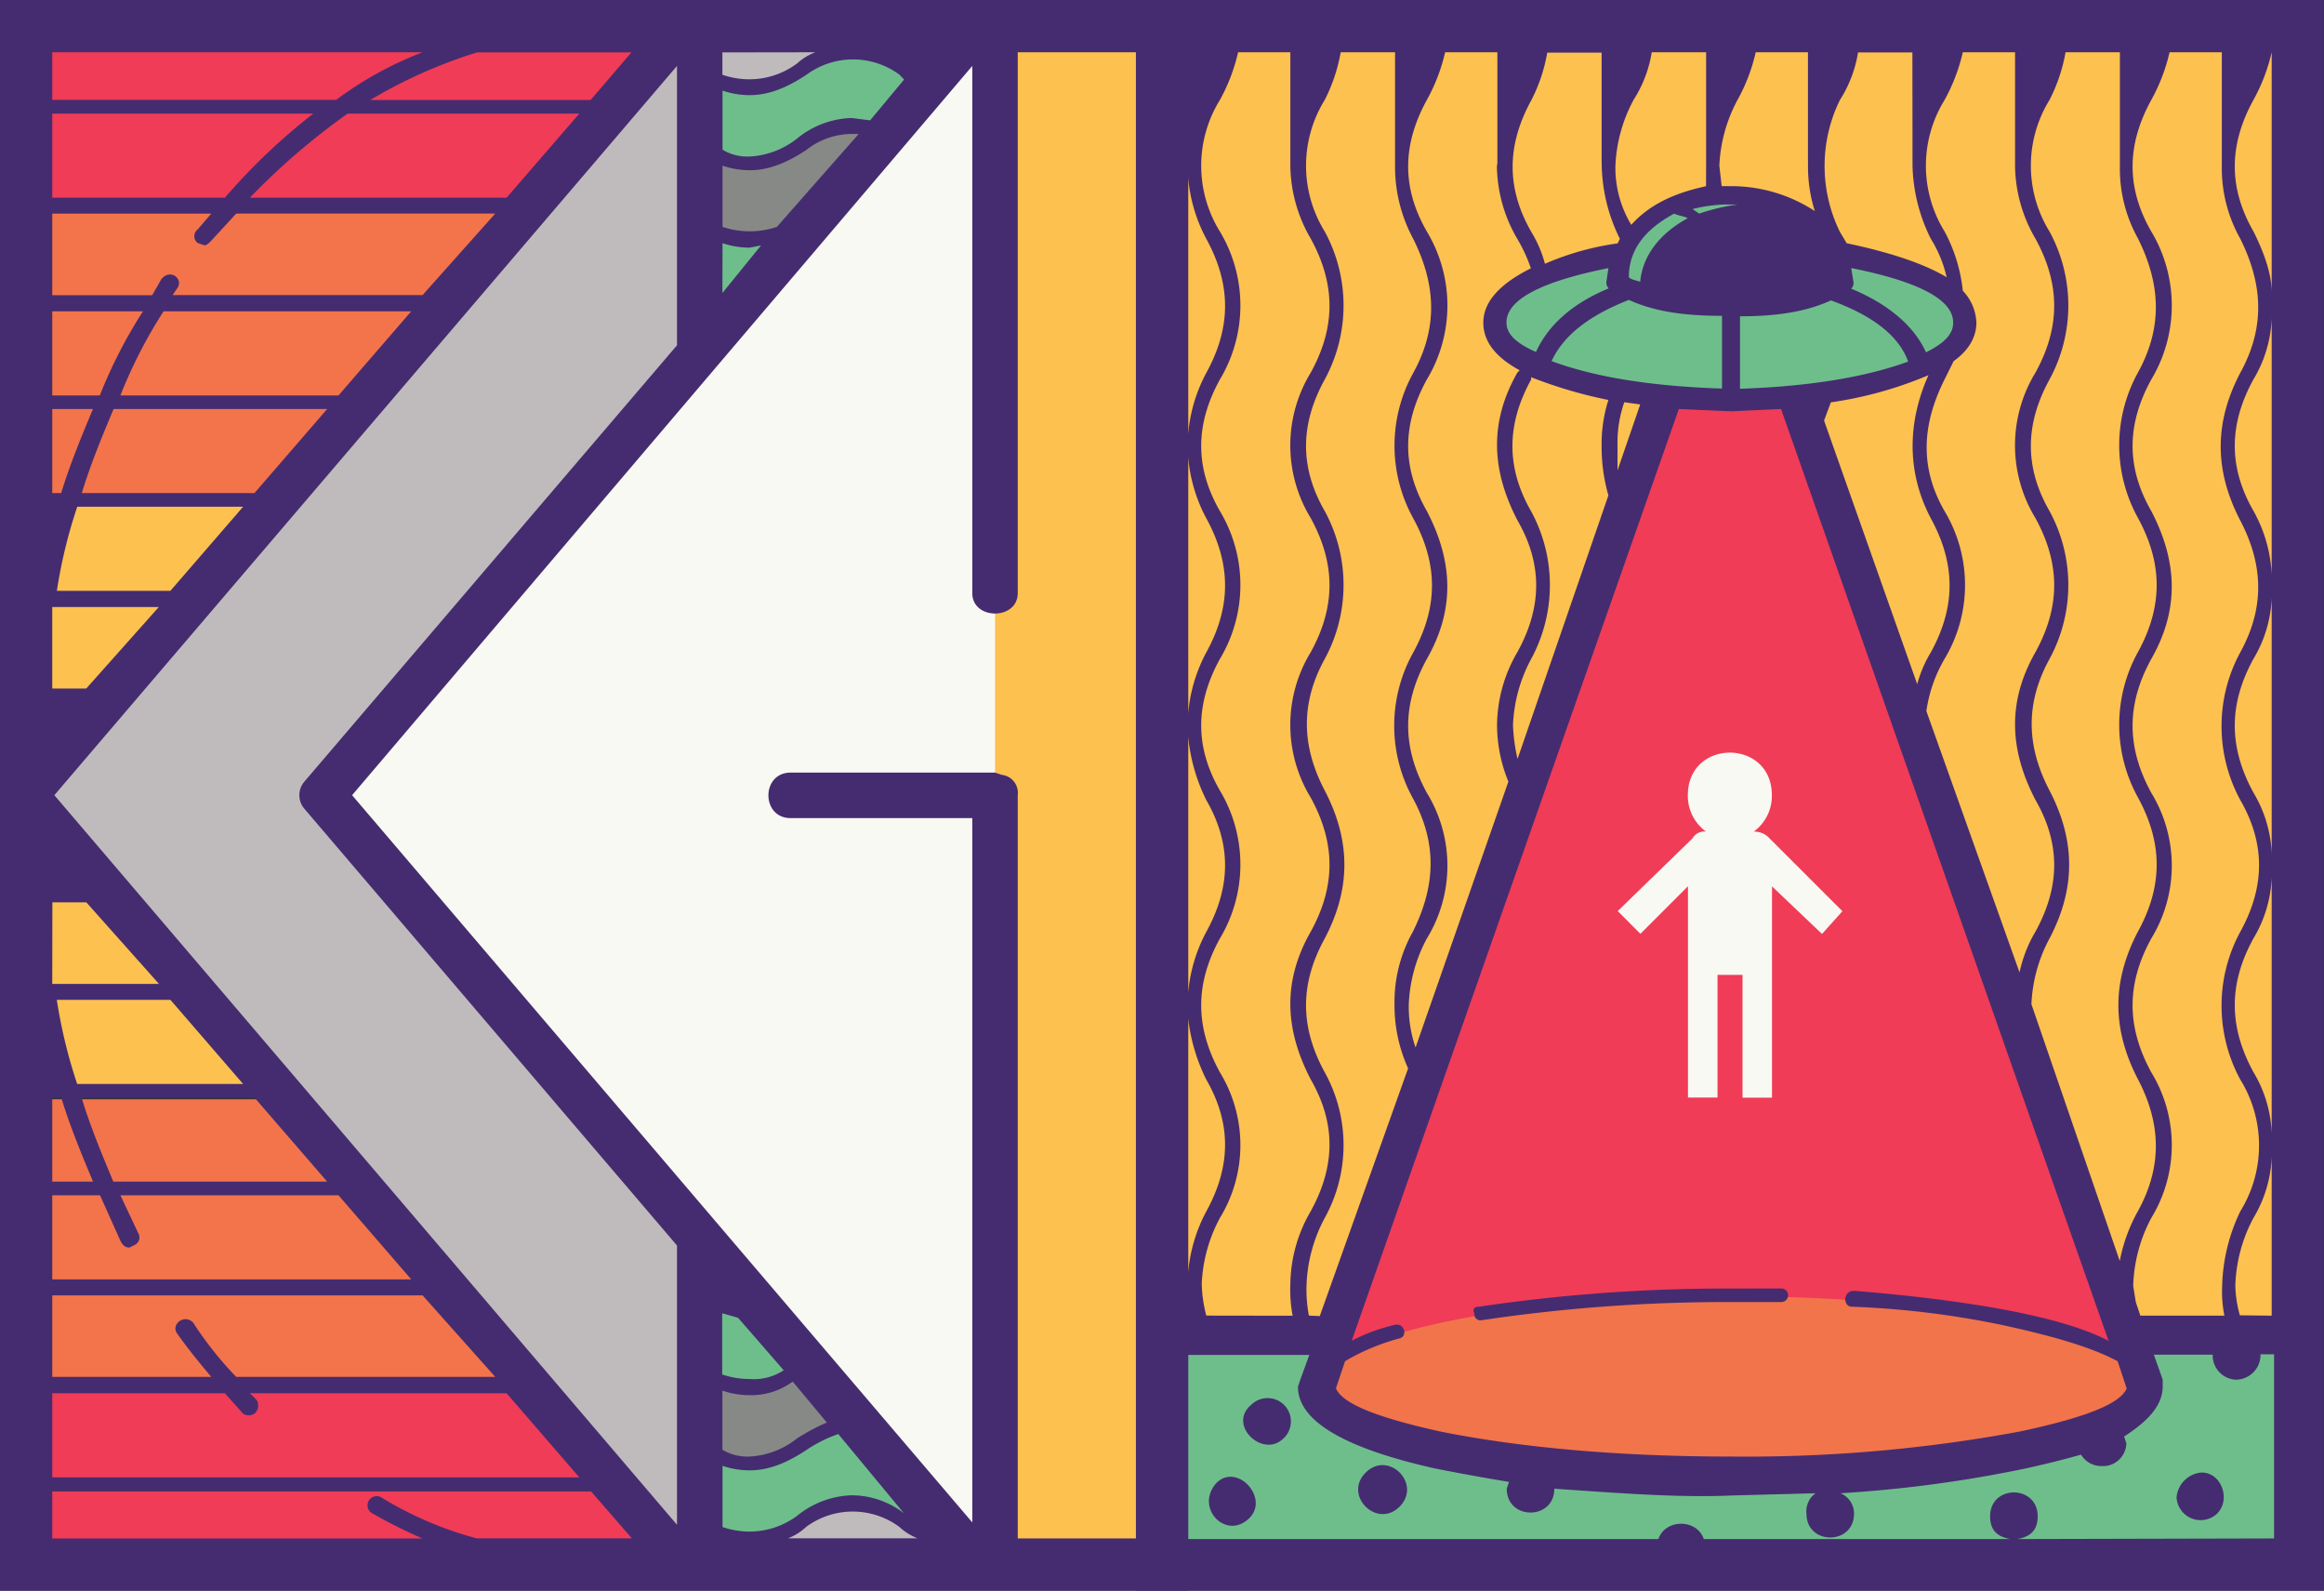 <svg xmlns="http://www.w3.org/2000/svg" viewBox="0 0 342.04 234.05"><rect x="0" y="0" width="342.04" height="234.05" fill="#333333" stroke="none"/><defs><style>.bb4612b3-8ffe-4136-aa9f-8d587e4e52f1{fill:#fdc14f;}.f4afde7e-5cce-4577-9962-e19d345869fd{fill:#6ebe8b;}.f251e92f-a260-4163-aeb5-850aca54d28b{fill:#f03c57;}.a1cf5365-ade6-497e-af72-5e4d3e865450{fill:#f2744b;}.a9a4d32f-187e-48d5-8027-0785a7064398{fill:#452c70;}.f86a4632-09f8-4ecf-b278-88ebb2f99768{fill:#f8f9f3;}.b55cb9af-0014-4d89-812b-dca2001a97d9{fill:#f3744b;}.bf653e2e-7b00-4a3c-aab1-8ea4b393fefd{fill:#bfbbbc;}.aea8de4b-7380-4053-9c84-e89b9dbfa98c{fill:#878986;}</style></defs><title>Asset 8</title><g id="bb70f168-0e7a-4cb6-8169-7da00c7161b5" data-name="Layer 2"><g id="a2c540bd-8909-4683-b492-b89a354c35cb" data-name="Layer 3"><rect class="bb4612b3-8ffe-4136-aa9f-8d587e4e52f1" x="171.71" y="3.38" width="167.09" height="193.3"/><path class="f4afde7e-5cce-4577-9962-e19d345869fd" d="M267.66,36.65a3.05,3.05,0,0,0,0-.52c0-4-6.08-7.19-13.59-7.19s-13.59,3.22-13.59,7.19a3.68,3.68,0,0,0,.06.66c-12.2,1.77-20.72,5.76-20.72,10.4,0,6.28,15.56,11.37,34.76,11.37s34.77-5.09,34.77-11.37C289.4,42.42,280.41,38.34,267.66,36.65Z"/><rect class="f4afde7e-5cce-4577-9962-e19d345869fd" x="171.71" y="197.08" width="168.65" height="31.7"/><path class="f251e92f-a260-4163-aeb5-850aca54d28b" d="M195.39,199.23,245.08,58.56l19.76.58,49.5,139.31a147.8,147.8,0,0,1-71,12.72A145.75,145.75,0,0,1,195.39,199.23Z"/><ellipse class="a1cf5365-ade6-497e-af72-5e4d3e865450" cx="255.02" cy="204" rx="60.7" ry="13.27"/><path class="a9a4d32f-187e-48d5-8027-0785a7064398" d="M167.18,234.05V0H342V234.05Zm7.69-170.19a23.22,23.22,0,0,1,2.67-9c3.68-6.68,3.68-13,0-19.72a23.22,23.22,0,0,1-2.67-9Zm0,41.13a23.22,23.22,0,0,1,2.67-9c3.68-6.69,3.68-13,0-19.73a23.22,23.22,0,0,1-2.67-9Zm0,41.12a23.22,23.22,0,0,1,2.67-9c3.68-6.68,3.68-13,0-19.39a26.51,26.51,0,0,1-2.67-9.36Zm0,41.13a23.22,23.22,0,0,1,2.67-9c3.68-6.69,3.68-13,0-19.39a27.09,27.09,0,0,1-2.67-9Zm159.82,39.12V199.27h-2v.34A3.65,3.65,0,0,1,329,203a3.59,3.59,0,0,1-3.34-3.34v-.34H317L318.3,203v1c0,2.68-2,5-5.68,7.36l.33,1a3.44,3.44,0,0,1-3.67,3.35,3.49,3.49,0,0,1-3-1.68q-3.51,1-8,2a188.73,188.73,0,0,1-27.41,3.68,3.22,3.22,0,0,1,2,3c0,4.68-7,4.68-7,0a3.25,3.25,0,0,1,1.34-3l-12.37.33c-7.69.34-16.39-.33-26.08-1,0,4.68-7,4.68-7,0l.33-1q-6-1-11-2-20.07-4.52-20.06-12l.33-1,1.34-3.68H174.87v27.09h69.21c1-3,5.68-3,6.68,0H295.9c-2-.34-3-1.34-3-3.35,0-4.68,7-4.68,7,0,0,2-1,3-3,3.35ZM190.25,193.59a20.24,20.24,0,0,1-.34-4.68,21.72,21.72,0,0,1,3-10.7c3.68-6.69,3.68-13,0-19.39-4-7.69-4-14.72,0-21.74,3.68-6.68,3.68-13,0-19.72a20.54,20.54,0,0,1,0-21.4c3.68-6.69,3.68-13,0-19.73a20.54,20.54,0,0,1,0-21.4c3.68-6.68,3.68-13,0-19.72a21.72,21.72,0,0,1-3-10.7V7.69h-7.69a26.74,26.74,0,0,1-2.67,7,18.41,18.41,0,0,0,0,19.39,21.15,21.15,0,0,1,0,21.74c-3.68,6.68-3.68,13,0,19.39a21.13,21.13,0,0,1,0,21.73c-3.68,6.69-3.68,13,0,19.39a21.15,21.15,0,0,1,0,21.74c-3.68,6.68-3.68,13,0,19.72a20.54,20.54,0,0,1,0,21.4,22.43,22.43,0,0,0-2.68,9.7,20,20,0,0,0,.67,4.68Zm-6.36,29.76c-3.34,3.34-8-1.34-5-5C181.89,215,186.9,220.34,183.89,223.35Zm5-11.71c-3,3-8.36-2-4.68-5A3.43,3.43,0,1,1,188.91,211.64Zm5.35-18,13-36.45a22.34,22.34,0,0,1-2-9.36,21.14,21.14,0,0,1,2.68-10.7c3.34-6.68,3.67-13,0-19.72A22.12,22.12,0,0,1,208,96c3.67-6.69,3.67-13,0-19.73a22.12,22.12,0,0,1,0-21.4c3.67-6.68,3.34-13,0-19.72a22.37,22.37,0,0,1-2.68-11V7.69h-8a24.9,24.9,0,0,1-2.34,7,18.41,18.41,0,0,0,0,19.39,22.79,22.79,0,0,1,0,21.74c-3.68,6.68-3.68,13,0,19.39a22.77,22.77,0,0,1,0,21.73c-3.68,6.69-3.35,13,0,19.39,4,7.69,3.68,14.72,0,21.74-3.68,6.68-3.68,13,0,19.72a22.12,22.12,0,0,1,0,21.4,22.43,22.43,0,0,0-2.68,9.7,20.24,20.24,0,0,0,.34,4.68ZM313,204.29l-1.33-4c-3.68-2-9.37-3.68-17.06-5.35a133,133,0,0,0-22.06-2.68c-1.34,0-1.34-2.34.33-2.34,16.38,1.34,30.43,3.68,37.45,7.36L262.13,60.18l-7.35.34-7.69-.34L198.94,197.27a27.28,27.28,0,0,1,6.35-2.34c1.34-.34,2,1.67.67,2a31.82,31.82,0,0,0-8,3.35l-1.34,4c1,2.34,6.35,4.35,15.38,6.35,11.7,2.34,26.08,3.68,42.8,3.68a220.5,220.5,0,0,0,42.46-3.68C306.6,208.64,312,206.63,313,204.29ZM206,221.67c-3.34,3.35-8.36-1.67-5-5S209.3,218.33,206,221.67Zm14.38-197.6V7.69h-7.69a26.81,26.81,0,0,1-2.68,7c-3.68,6.69-3.68,13,0,19.39a21.1,21.1,0,0,1,0,21.74c-3.68,6.68-3.68,13,0,19.39,4,7.69,4,14.71,0,21.73-3.68,6.69-3.68,13,0,19.73a20.49,20.49,0,0,1,0,21.4,22.34,22.34,0,0,0-2.67,9.69,18.15,18.15,0,0,0,1,6.36L222,115a22,22,0,0,1-1.67-8.36,21.62,21.62,0,0,1,3-10.7c3.68-6.69,3.68-13,0-19.39-4-7.69-4-14.72,0-21.74l.33-.33c-3.68-2-5.35-4.35-5.35-7q0-4.51,7-8a22.81,22.81,0,0,0-2-4.34,21.62,21.62,0,0,1-3-10.7Zm41.79,165.51a1,1,0,1,1,0,2h-7.35A243.37,243.37,0,0,0,218,194.26a.89.89,0,0,1-1-1c-.33-.67,0-1,.67-1a248.28,248.28,0,0,1,37.12-2.67ZM236.72,39.45q-15,3-15,8c0,1.67,1.33,3,4.34,4.34,1.67-3.67,5-7,10.7-9.36a1.23,1.23,0,0,1-.33-1Zm-1-15.71v-16h-8a24.27,24.27,0,0,1-2.34,7c-3.67,6.69-3.67,13,0,19.39a17.73,17.73,0,0,1,2,4.68,40.84,40.84,0,0,1,10.7-3l.33-.67a25.3,25.3,0,0,1-2.67-10.7Zm1,49.15a26,26,0,0,1-1-7.36,21.45,21.45,0,0,1,1-6.68,67.39,67.39,0,0,1-11.37-3.35v.34c-3.67,6.68-3.67,13,0,19.39a22.77,22.77,0,0,1,0,21.73,22.38,22.38,0,0,0-2.67,9.7,25.33,25.33,0,0,0,.67,5Zm16.72-15.72V46.47c-5.69,0-10-.66-13.71-2.34-6,2.34-9.7,5.35-11.37,9Q237.89,56.67,253.44,57.17ZM251.1,24.41V7.69h-8a18.45,18.45,0,0,1-2.67,7,22.4,22.4,0,0,0-2.68,9.7,16.19,16.19,0,0,0,2.34,8.69c2.68-3,6.36-4.68,11-5.68Zm-9.7,35.1-2.34-.33a18,18,0,0,0-1,6.35v3.68Zm-1.67-18.72c.33.34.67.34,1.67.67.34-3.68,2.68-7,7-9.36-.67-.34-1.33-.34-2-.67C242.07,33.77,239.73,36.78,239.73,40.79Zm10.36-9.36a28.75,28.75,0,0,1,5.69-1.34h-2a22.87,22.87,0,0,0-4.68.67Zm16-8V7.69h-7.69a26.39,26.39,0,0,1-2.67,7,22.4,22.4,0,0,0-2.68,9.7l.34,3h1.34a22.42,22.42,0,0,1,12.37,3.67,21.45,21.45,0,0,1-1-6.68Zm-10,33.77c10-.33,18.39-1.67,24.75-4-1.34-3.68-5-6.69-11.37-9-3.68,1.68-8,2.34-13.38,2.34Zm12.37,4.68,13.71,38.79a18.12,18.12,0,0,1,2-4.68c3.68-6.69,3.68-13,0-19.73-3.68-7-3.34-14.38-.34-21.06a57.71,57.71,0,0,1-14.37,4Zm13-54.16h-8a18.45,18.45,0,0,1-2.67,7,22,22,0,0,0,0,19.39l1,1.68c6.35,1.33,11.37,3,14.71,5a18.39,18.39,0,0,0-2.34-5.68,25.32,25.32,0,0,1-2.68-10.7Zm-9,31.76.33,2a1.23,1.23,0,0,1-.33,1c5.68,2.34,9.36,5.69,11,9.36,2.68-1.33,4-2.67,4-4.34Q287.54,42.46,272.5,39.45ZM296.57,23.4V7.69h-7.69a27.1,27.1,0,0,1-2.67,7,18.41,18.41,0,0,0,0,19.39,23.64,23.64,0,0,1,2.67,8.7,7.21,7.21,0,0,1,2,4.68c0,2-1,4-3.35,5.68l-1.33,2.68c-3.35,6.68-3.68,13,0,19.39a21.13,21.13,0,0,1,0,21.73,21,21,0,0,0-2.68,7.69l13.71,38.45a19.77,19.77,0,0,1,2.34-6c3.68-6.68,3.68-13,0-19.39-4-7.69-4-14.71,0-21.73,3.68-6.69,3.68-13,0-19.73a20.54,20.54,0,0,1,0-21.4c3.68-6.68,3.68-13,0-19.72a21.62,21.62,0,0,1-3-10.7ZM312,7.69h-8a24.64,24.64,0,0,1-2.35,7,18.45,18.45,0,0,0,0,19.39,22.79,22.79,0,0,1,0,21.74c-3.67,6.68-3.67,13,0,19.39a22.77,22.77,0,0,1,0,21.73c-3.67,6.69-3.34,13,0,19.39,4,7.69,3.68,14.72,0,21.74a22.34,22.34,0,0,0-2.67,9.69l13,37.78a24.47,24.47,0,0,1,2.68-7.35c3.67-6.69,3.34-13,0-19.39-4-7.69-3.68-14.72,0-21.74,3.67-6.68,3.67-13,0-19.72a22.12,22.12,0,0,1,0-21.4c3.67-6.69,3.67-13,0-19.73a22.12,22.12,0,0,1,0-21.4c3.67-6.68,3.34-13,0-19.72A21.14,21.14,0,0,1,312,24.41Zm2.34,183.89.67,2h12.37a17.94,17.94,0,0,1-.33-4.35,26.74,26.74,0,0,1,2.67-11,18.41,18.41,0,0,0,0-19.39,22.79,22.79,0,0,1,0-21.74c3.68-6.68,3.68-13,0-19.39a22.77,22.77,0,0,1,0-21.73c3.68-6.69,3.34-13,0-19.39-4-7.69-3.68-14.72,0-21.74,3.68-6.68,3.34-13,0-19.72A21.13,21.13,0,0,1,327,24.41V7.69h-7.69a26.81,26.81,0,0,1-2.68,7c-3.68,6.69-3.68,13,0,19.39a21.15,21.15,0,0,1,0,21.74c-3.68,6.68-3.68,13,0,19.39,4,7.69,4,14.71,0,21.73-3.68,6.69-3.68,13,0,19.73a20.54,20.54,0,0,1,0,21.4c-3.68,6.68-3.68,13,0,19.72a20.54,20.54,0,0,1,0,21.4,22.57,22.57,0,0,0-2.67,10Zm12,31.1a3.55,3.55,0,0,1-6-2.34,4,4,0,0,1,3.68-3.68C327,216.66,328.33,220.67,326.33,222.68Zm8-215a26.74,26.74,0,0,1-2.67,7c-3.68,6.69-3.68,13,0,19.39,1.67,3.35,2.67,6.36,2.67,9Zm0,39.12a18.73,18.73,0,0,1-2.67,9c-3.68,6.68-3.68,13,0,19.39a21.05,21.05,0,0,1,2.67,9.36Zm0,41.12a18.73,18.73,0,0,1-2.67,9c-3.68,6.69-3.68,13,0,19.73a18.73,18.73,0,0,1,2.67,9Zm0,41.13a18.73,18.73,0,0,1-2.67,9c-3.68,6.68-3.68,13,0,19.72a18.73,18.73,0,0,1,2.67,9Zm0,64.53V170.18a18.73,18.73,0,0,1-2.67,9,22.45,22.45,0,0,0-2.68,10,17.19,17.19,0,0,0,.67,4.35Z"/><path class="f86a4632-09f8-4ecf-b278-88ebb2f99768" d="M260.46,123.38l10.7,10.69-3,3.35-7.36-7v31.09h-4.34V143.44h-3.68v18.05h-4.35V130.4l-7,7-3.34-3.35,11-10.69a2,2,0,0,1,2-1,6.5,6.5,0,0,1-2.68-5.35c0-8.36,12.37-8.36,12.37,0a6.49,6.49,0,0,1-2.67,5.35A3,3,0,0,1,260.46,123.38Z"/><path class="f86a4632-09f8-4ecf-b278-88ebb2f99768" d="M171.18,231.5H146.1L48.85,116.8Q97.47,59.92,146.1,3.06h25.08Z"/><polygon class="bb4612b3-8ffe-4136-aa9f-8d587e4e52f1" points="16.21 102.32 5.54 102.32 5.54 88.23 27.55 88.23 16.21 102.32"/><polygon class="bb4612b3-8ffe-4136-aa9f-8d587e4e52f1" points="27.55 87.51 5.54 87.51 5.54 73.43 38.89 73.43 27.55 87.51"/><polygon class="b55cb9af-0014-4d89-812b-dca2001a97d9" points="39.17 72.71 5.83 72.71 5.83 59.19 50.51 59.19 39.17 72.71"/><polygon class="b55cb9af-0014-4d89-812b-dca2001a97d9" points="50.51 58.75 5.83 58.75 5.83 45.23 61.85 45.23 50.51 58.75"/><polygon class="b55cb9af-0014-4d89-812b-dca2001a97d9" points="64.68 43.98 5.83 43.98 5.83 30.46 76.02 30.46 64.68 43.98"/><polygon class="f251e92f-a260-4163-aeb5-850aca54d28b" points="76.02 29.66 5.83 29.66 5.83 16.14 87.36 16.14 76.02 29.66"/><polygon class="f251e92f-a260-4163-aeb5-850aca54d28b" points="87.36 15.02 5.83 15.02 5.83 6.34 98.7 6.34 87.36 15.02"/><polygon class="bb4612b3-8ffe-4136-aa9f-8d587e4e52f1" points="15.91 132.13 5.25 132.13 5.25 146.22 27.25 146.22 15.91 132.13"/><polygon class="bb4612b3-8ffe-4136-aa9f-8d587e4e52f1" points="27.25 146.93 5.25 146.93 5.25 161.02 38.59 161.02 27.25 146.93"/><polygon class="b55cb9af-0014-4d89-812b-dca2001a97d9" points="38.88 161.74 5.53 161.74 5.53 175.26 50.21 175.26 38.88 161.74"/><polygon class="b55cb9af-0014-4d89-812b-dca2001a97d9" points="50.21 175.7 5.53 175.7 5.53 189.22 61.55 189.22 50.21 175.7"/><polygon class="b55cb9af-0014-4d89-812b-dca2001a97d9" points="64.39 190.47 5.53 190.47 5.53 203.99 75.73 203.99 64.39 190.47"/><polygon class="f251e92f-a260-4163-aeb5-850aca54d28b" points="75.73 204.78 5.53 204.78 5.53 218.31 87.06 218.31 75.73 204.78"/><polygon class="f251e92f-a260-4163-aeb5-850aca54d28b" points="87.06 219.43 5.53 219.43 5.53 228.11 98.4 228.11 87.06 219.43"/><polygon class="bf653e2e-7b00-4a3c-aab1-8ea4b393fefd" points="105.55 5.93 105.55 12.09 109.5 12.58 114.65 11.7 122.38 7.69 122.77 6.34 105.55 5.93"/><polygon class="f4afde7e-5cce-4577-9962-e19d345869fd" points="105.55 12.97 105.55 23.07 109.17 23.83 114.16 23.07 119.7 20.41 124.53 18.4 131.09 19.04 136.07 8.37 127.17 6.34 120.81 9.25 116.8 11.7 112.6 13.17 109.5 13.36 105.55 12.97"/><polygon class="aea8de4b-7380-4053-9c84-e89b9dbfa98c" points="126.32 18.89 120.81 20.11 116.8 22.56 112.6 24.02 109.5 24.22 105.55 23.83 105.55 33.93 109.17 34.69 115.01 34.21 128.2 19.93 126.32 18.89"/><polygon class="f4afde7e-5cce-4577-9962-e19d345869fd" points="105.55 35.08 113.18 35.37 106.32 44.57 105.55 35.08"/><polygon class="f4afde7e-5cce-4577-9962-e19d345869fd" points="105.72 191.8 109.5 192.71 116.87 201.51 114.58 202.95 110.41 203.99 105.45 203.28 105.72 191.8"/><polygon class="aea8de4b-7380-4053-9c84-e89b9dbfa98c" points="105.45 204.38 105.45 214.32 109.11 215.21 114.52 214.32 122.8 209.8 117.78 202.62 111.85 204.78 105.45 204.38"/><polygon class="f4afde7e-5cce-4577-9962-e19d345869fd" points="105.45 215.21 109.5 215.67 114.01 214.95 117.72 213.12 123.85 210.19 135.08 222.84 132.52 223.17 126.98 221.01 122.08 221.6 116.87 224.35 112.04 226.35 104.74 226.35 105.45 215.21"/><polygon class="bf653e2e-7b00-4a3c-aab1-8ea4b393fefd" points="114.01 227.14 117.19 224.8 121.7 222.43 125.15 221.67 130.43 222.84 137.02 225.97 133.82 228.11 114.01 227.14"/><polygon class="bf653e2e-7b00-4a3c-aab1-8ea4b393fefd" points="98.4 3.06 101.97 6.34 101.97 54.67 48.85 118.83 101.97 182.46 101.97 228.11 4 115.58 98.4 3.06"/><rect class="bb4612b3-8ffe-4136-aa9f-8d587e4e52f1" x="146.45" y="3.06" width="24.73" height="225.05"/><path class="a9a4d32f-187e-48d5-8027-0785a7064398" d="M0,234.05V0H174.87V234.05ZM7.69,7.69v7H49.48a53,53,0,0,1,12.71-7Zm0,21.4H33.1a91,91,0,0,1,13-12.37H7.69Zm23.4,2.34H7.69v12H22.4l1.34-2.34c1.34-1.68,3.34,0,2.34,1.33l-.67,1H62.19l10.7-12H34.77l-3.68,4c-.33.34-.66.67-1,.67l-1-.33a1.26,1.26,0,0,1,0-2ZM7.69,45.81V58.18h7a71.24,71.24,0,0,1,6.35-12.37Zm0,14.37V72.55H9c1.34-4.34,3-8.35,4.68-12.37Zm0,41.13h5l10.69-12H7.69v12Zm0,43.13v.33H23.4l-10.69-12h-5Zm0,17.05v12.37h6c-1.67-4-3.34-8-4.68-12.37Zm0,14.38v12.37H60.52l-10.7-12.37H17.72l2.68,5.68a1.22,1.22,0,0,1-.67,1.67l-.67.34c-.67,0-1-.34-1.34-1l-3-6.69Zm20.73,18.72a51.9,51.9,0,0,0,6.35,8H72.89l-10.7-12H7.69v12h23.4c-1.67-2-3.34-4-5-6.36C25.08,194.93,27.08,193.25,28.42,194.59ZM33.1,205H7.69v12.37H85.26L74.56,205H36.78l1,1a1.57,1.57,0,0,1-.33,2,1.53,1.53,0,0,1-1.67,0Zm53.83,14.37H7.69v7h54.5a76.51,76.51,0,0,1-7.36-3.68,1.35,1.35,0,1,1,1.34-2.34,52.75,52.75,0,0,0,14,6H93Zm12.71-36.11L44.8,119a3.06,3.06,0,0,1,0-4l54.84-64.2V9.7L8,117,99.64,224.35ZM25.08,86.93l10.7-12.37H11.37a74,74,0,0,0-3,12.37Zm10.7,72.56-10.7-12.38H8.36a74.35,74.35,0,0,0,3,12.38Zm1.67-86.94,10.7-12.37H16.72c-1.67,4-3.35,8-4.68,12.37Zm10.7,101.31-10.7-12.37H12c1.33,4.35,3,8.36,4.68,12.37ZM49.82,58.18l10.7-12.37H24.07a71.24,71.24,0,0,0-6.35,12.37ZM74.56,29.09l10.7-12.37H51.16A100.58,100.58,0,0,0,36.78,29.09Zm75.23,197.27h17.39V7.69H149.79V87.27c0,4-6.69,4-6.69,0V9.7L51.82,117,143.1,224V120.37H116.35c-4.34,0-4.34-6.69,0-6.69h30.1l1,.33a2.67,2.67,0,0,1,2.34,3ZM86.93,14.71l6-7H70.21a72.7,72.7,0,0,0-15.71,7Zm19.39-7V11a12.36,12.36,0,0,0,4,.67,11.79,11.79,0,0,0,7-2.34A8.3,8.3,0,0,1,120,7.69Zm21.74,10,5-6L132.4,11a11.54,11.54,0,0,0-13.71,0c-3,2-5.68,3-8.35,3a12.36,12.36,0,0,1-4-.67v8.7a7.14,7.14,0,0,0,4,1,12.3,12.3,0,0,0,7-2.67,13.3,13.3,0,0,1,8-3Zm-1.68,2h-1a10.9,10.9,0,0,0-6.69,2.34c-3,2-5.68,3-8.35,3a12.63,12.63,0,0,1-4-.67v9a12.54,12.54,0,0,0,8,0Zm-20.06,23.4,5.69-7-1.67.33a12.67,12.67,0,0,1-4-.66Zm9,158.48-6.69-7.69-2.34-.67v9a12.36,12.36,0,0,0,4,.67A8,8,0,0,0,115.35,201.61Zm6.35,7.69-5-6a10.32,10.32,0,0,1-6.35,2,12.36,12.36,0,0,1-4-.67v8.7a7.23,7.23,0,0,0,4,1,12.25,12.25,0,0,0,7-2.68A30.29,30.29,0,0,1,121.7,209.3Zm11.37,13.38L123.38,211a20,20,0,0,0-4.69,2.34c-3,2-5.68,3-8.35,3a12.67,12.67,0,0,1-4-.66v9a12.36,12.36,0,0,0,4,.67,11.79,11.79,0,0,0,7-2.34,13.37,13.37,0,0,1,8-3A12.63,12.63,0,0,1,133.07,222.68Zm2,3.68a8.49,8.49,0,0,1-2.68-1.68,11.54,11.54,0,0,0-13.71,0,8.36,8.36,0,0,1-2.67,1.68Z"/></g></g></svg>
